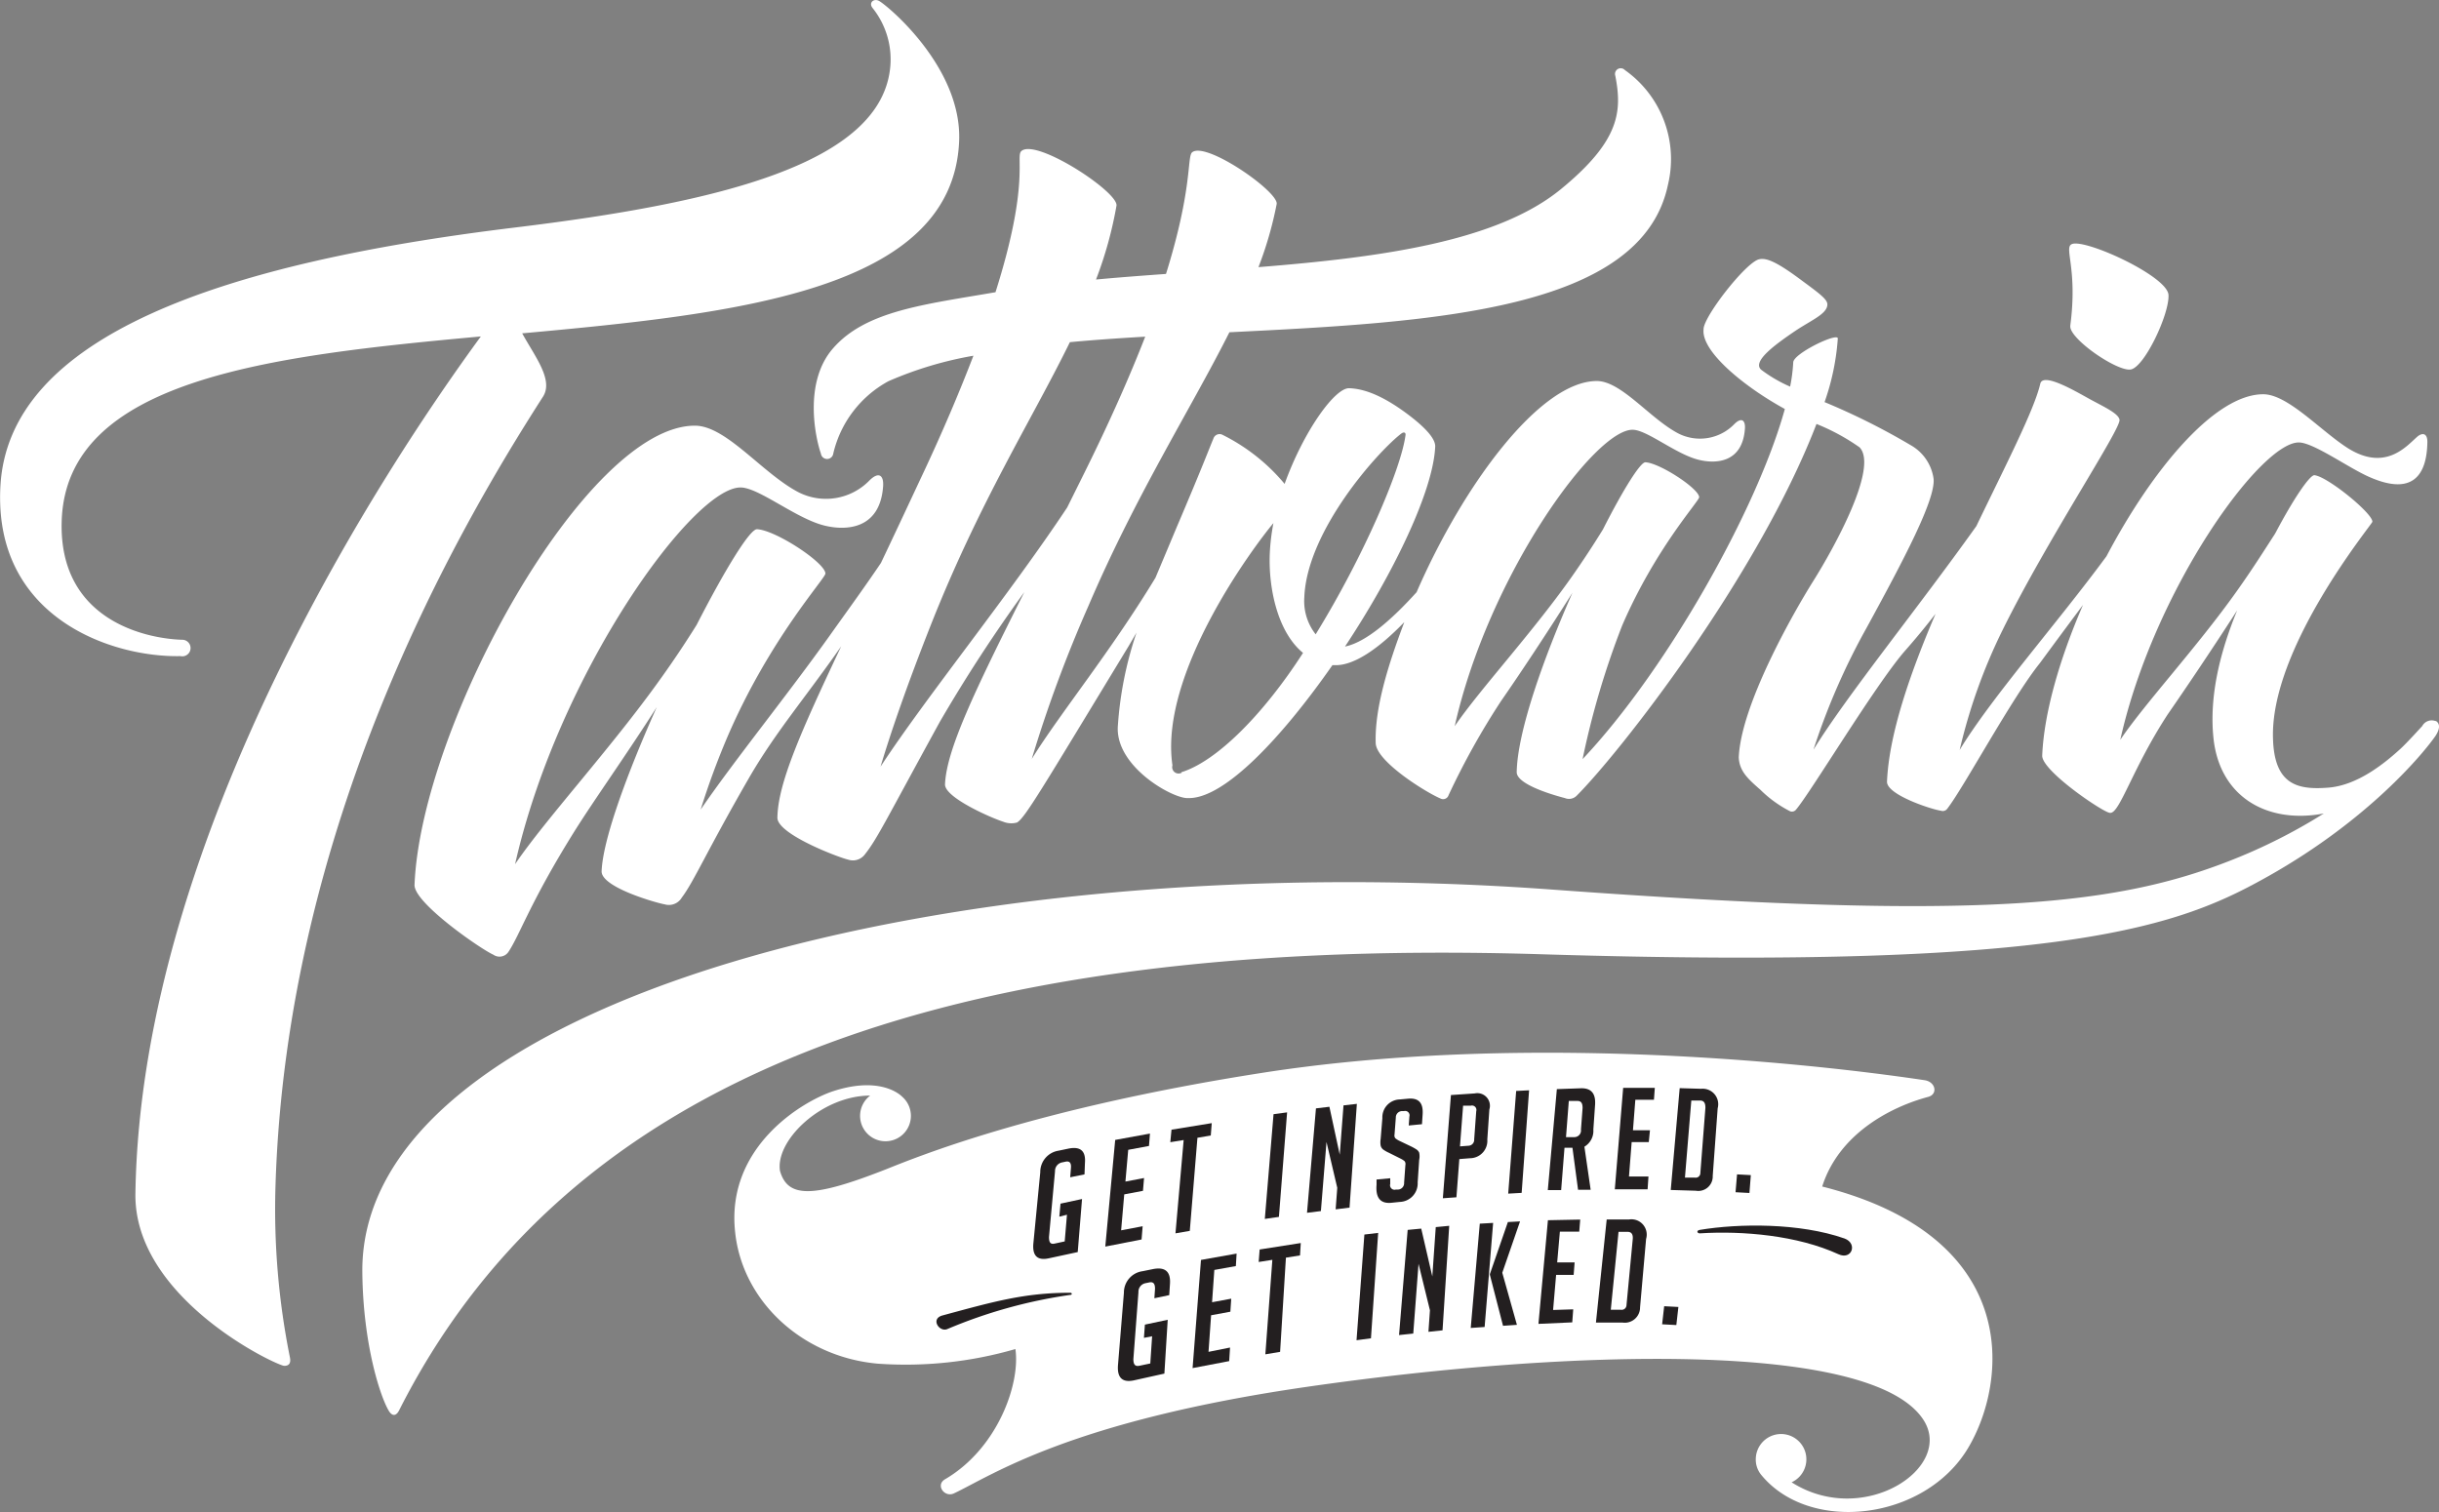<svg id="Layer_1" data-name="Layer 1" xmlns="http://www.w3.org/2000/svg" viewBox="0 0 226.58 140.5">
  <rect x="0" y="0" width="226.58" height="140.5" fill="#808080" stroke="none"/>
  <defs>
    <style>
      .cls-1 {
        fill: #fff;
      }

      .cls-2 {
        fill: #231f20;
      }
    </style>
  </defs>
  <title>logo-tattoaria</title>
  <path class="cls-1" d="M510.67,681.16c1-33.75,17-61.18,24.85-73.41,1-1.56-.74-3.72-1.93-5.89,20.14-1.83,39.95-4,40.59-17.8,0.32-6.84-6.57-12.59-7.43-13.08-0.48-.27-1,0.15-0.62.64a7.63,7.63,0,0,1,1.67,5.29c-0.63,9.22-16.12,12.84-34.89,15.12-27.39,3.32-47,10.12-47.79,24-0.69,12.13,10.18,15.95,16.72,15.82a0.77,0.77,0,1,0,.15-1.52c-3.15-.09-11.45-1.69-11.18-11,0.39-13.2,19.25-15.38,38.94-17.18-8.43,11.51-31.59,46.13-32.09,79.64-0.14,9.76,13.16,16,13.83,16,0.33,0,.66-0.14.52-0.8A69.64,69.64,0,0,1,510.67,681.16Zm166.74-80c-0.15,1.17,4.32,4.25,5.6,4.06s3.62-5.17,3.52-6.93-7.85-5.29-9-4.71C676.81,593.92,678.1,595.87,677.41,601.12Zm33.94,36.73a1,1,0,0,0-1.25.46c-0.08.08-1.42,1.57-2.05,2.14-1.42,1.29-3.94,3.37-6.68,3.58s-5-.18-5.13-4.52c-0.31-8.45,9.21-19.95,9.23-20.18,0.05-.77-4.18-4.22-5.39-4.33-0.44,0-1.94,2.2-3.57,5.29l-0.12.21c-1,1.54-2.12,3.32-3.57,5.35-3.69,5.19-8.54,10.42-10.77,13.74,3.13-14,13.11-27.77,16.63-27.63,1.35,0.05,4.44,2.26,6.36,3.14,4.22,1.93,5.5-.16,5.54-3.2,0-.8-0.47-0.91-1-0.42-1,.89-2.95,3.18-6.4,1-2.55-1.63-5.57-5-7.85-5-4.47,0-10.26,6.9-14.56,15.05-4.63,6.29-10.71,13.16-13.64,18a51.58,51.58,0,0,1,4-11.17c4.19-8.47,11-18.67,10.85-19.51-0.09-.6-1.53-1.24-2.82-1.95s-4.29-2.48-4.54-1.4c-0.57,2.44-3.14,7.42-5.94,13.23-5.45,7.65-12,15.7-15.13,20.77a63,63,0,0,1,4.94-11.33c3.5-6.41,6.38-11.88,6.22-13.82a4.25,4.25,0,0,0-2.13-3.14,63.3,63.3,0,0,0-8-4,22.46,22.46,0,0,0,1.23-5.91c0-.59-4.1,1.38-4.14,2.21a15.59,15.59,0,0,1-.29,2.26,13,13,0,0,1-2.69-1.57c-0.88-.78,1.39-2.4,3.22-3.64,1.51-1,2.93-1.56,2.93-2.43,0-.49-0.79-1.05-2.66-2.43-2.2-1.62-3.06-1.9-3.68-1.76-1.24.28-5.22,5.4-5.16,6.52-0.22,2.06,3.8,5.34,7.55,7.39-2.57,9.32-11,24.28-18.79,32.53A77,77,0,0,1,635.78,629c3.08-7.14,7.14-11.54,7.15-11.91,0-.79-3.66-3.19-5-3.25-0.47,0-2.07,2.55-3.94,6.24-0.85,1.38-1.85,2.92-3.06,4.63-3.66,5.15-8.45,10.33-10.71,13.65,3.14-14,13.06-27.68,16.57-27.54,1.35,0.05,4,2.28,6.1,2.79,1.52,0.38,4.06.33,4.29-2.88,0.06-.79-0.31-1.12-1-0.42a4.44,4.44,0,0,1-5.19.85c-2.65-1.39-5.27-4.85-7.56-4.87-5.29,0-12.42,9.66-16.75,19.62-2.33,2.58-4.74,4.67-6.65,5.05,4.54-6.86,8.22-14.51,8.38-18.61,0-.59-0.62-1.51-2.5-2.93-2.65-2-4.36-2.42-5.49-2.46-1.33-.05-4.24,4-6,8.89a17.81,17.81,0,0,0-5.81-4.58,0.6,0.6,0,0,0-.81.38c-0.33.77-1,2.58-3.38,8.16-0.65,1.55-1.32,3.15-2,4.76-4.2,6.92-8.8,12.51-11.49,16.83a123.69,123.69,0,0,1,5.24-14.16c4.44-10.38,9.5-18.29,13.12-25.48,18.94-.93,38.29-2,40.74-13.7a10.13,10.13,0,0,0-4-10.66,0.53,0.53,0,0,0-.89.53c0.63,3.27.46,6-5,10.49-5.95,4.92-16.76,6.38-28.15,7.29a34.39,34.39,0,0,0,1.69-5.86c0.21-1.13-6.56-5.85-7.85-4.81-0.49.4,0.07,3.29-2.43,11.3-2.2.16-4.37,0.32-6.5,0.52A36.82,36.82,0,0,0,588.8,590c0.2-1.26-7.44-6.27-8.83-5.08-0.59.5,0.84,2.86-2.41,13.12-6.69,1.15-12.11,1.74-15.13,5.26-2.71,3.15-1.6,8.28-1.09,9.73a0.58,0.58,0,0,0,1.15,0,10.32,10.32,0,0,1,5.12-6.72,34.29,34.29,0,0,1,7.9-2.37c-1.26,3.28-2.87,7.12-5,11.62-1.29,2.76-2.48,5.3-3.59,7.63-1.44,2.14-3,4.28-4.75,6.74-4,5.61-8.94,11.7-12,16.18a71.41,71.41,0,0,1,2.51-6.81c3.91-9.06,9.06-14.65,9.08-15.12,0-1-4.64-4.05-6.36-4.12-0.68,0-3,3.81-5.61,8.9-0.94,1.5-2,3.12-3.27,4.89-4.65,6.54-10.73,13.11-13.59,17.33,4-17.71,16.57-35.14,21-35,1.72,0.07,5.13,2.9,7.74,3.54,1.93,0.48,5.16.42,5.45-3.65,0.07-1-.39-1.42-1.28-0.53a5.63,5.63,0,0,1-6.59,1.08c-3.36-1.76-6.69-6.16-9.59-6.18-10.09-.06-25.47,27.75-26.07,42.66-0.07,1.68,6.2,6,7.32,6.49a1,1,0,0,0,1.39-.24c1.09-1.63,2-4.57,6.1-11.15,1.83-2.93,4.87-7.18,7.69-11.61-2.72,6.1-5,12.25-5.12,15.24-0.06,1.53,5.29,3,5.85,3.08a1.39,1.39,0,0,0,1.6-.63c1.12-1.48,2.33-4.33,6.24-11.11,2.46-4.26,5.31-7.55,8.57-12.24-3.83,8.09-5.89,12.8-5.93,15.94,0,1.53,5.69,3.69,6.58,3.89a1.39,1.39,0,0,0,1.5-.43c1.18-1.48,1.82-2.91,7-12.36a142.51,142.51,0,0,1,7.86-12.07c-4.67,9.3-7.24,14.67-7.37,17.88,0,1.21,4.21,3.07,5.39,3.45a2,2,0,0,0,1.3.08c0.75-.45,2.17-2.89,10.35-16.36l0.75-1.28a34,34,0,0,0-1.74,8.78c-0.15,3.64,4.91,6.53,6.42,6.59h0.25c3.33-.06,8.58-5.63,13.27-12.35l0.2,0c1.79,0.07,4.11-1.55,6.48-4-1.54,4.06-2.75,8-2.66,11.21,0,1.73,4.73,4.64,6,5.17a0.53,0.53,0,0,0,.77-0.3,69.76,69.76,0,0,1,4.87-8.74c1.69-2.43,4.24-6.27,6.64-10.07-2.67,6.05-5.11,12.87-5.18,16.67,0,1.21,3.75,2.22,4.48,2.41a1,1,0,0,0,1.07-.2c3.94-3.93,16.79-20.27,22.3-34.56a19.74,19.74,0,0,1,4,2.17c1.79,1.87-2.42,9.43-4.29,12.41s-6.73,11.52-6.93,16.4c0.06,1.29.86,2,2,3a11.07,11.07,0,0,0,2.76,2,0.48,0.48,0,0,0,.56-0.15c1.37-1.61,7.38-11.61,10.11-14.74q1.49-1.69,2.85-3.45c-2.39,5.59-4.33,11.21-4.51,15.61,0,1.22,4.19,2.58,5,2.68A0.52,0.52,0,0,0,666,646c1.54-2,6-10.3,8.59-13.51,1.55-2.11,2.85-3.86,4-5.4-2.17,5-3.63,10.06-3.79,14-0.06,1.43,5.81,5.38,6.3,5.32,0.88,0.12,2.08-4.14,5.38-9.18,1.63-2.35,4.09-6,6.43-9.63-1.52,3.7-2.62,7.85-2.2,11.87,0.57,5.47,5,8,10.25,7a51.67,51.67,0,0,1-7.75,4c-11.15,4.6-23.79,6-63.8,3.08-56.13-4.13-110.92,10.34-110.67,35.55,0.07,6.78,1.7,11.62,2.46,12.87,0.25,0.42.65,0.63,1-.13,14.53-28.63,46.53-44.12,106.08-42.29,49.17,1.51,59.43-2.69,67.57-7.28,9.25-5.22,14.3-11.31,15.48-13C711.8,638.55,711.74,638.09,711.35,637.86Zm-144.49,4.3c0.94-3.14,2.39-7.4,4.68-13.2,4.54-11.49,9.44-19.17,12.93-26.31,2.25-.21,4.58-0.37,7-0.51-1.39,3.57-3.25,7.82-5.76,12.87l-1.49,3C578.79,626.22,571.13,635.63,566.86,642.15Zm28,0.49A0.59,0.59,0,0,1,594,642c-1.26-8.5,7.51-20.28,9.38-22.51a19.6,19.6,0,0,0-.34,2.85c-0.13,3.22.74,7.29,3.09,9.21C602.42,637.31,598.08,641.64,594.82,642.64Zm12.48-12.81a5,5,0,0,1-1.09-3.5c0.25-6.19,6.83-13.52,9-15.19,0.25-.19.44-0.11,0.4,0.14C615.25,614.43,611.76,622.6,607.3,629.83Z" transform="translate(-485.08 -570.89)"/>
  <path class="cls-1" d="M654.36,681.13c1.54-4.86,6.29-7.38,9.85-8.33,0.92-.25.69-1.4-0.34-1.55-12.57-1.87-38.4-4.31-61.61-.67-21.21,3.32-32,7.81-35,9-6.72,2.63-9,2.61-9.72.1-0.45-2.84,3.88-7,8.38-7a2.36,2.36,0,1,0,3,.13c-0.7-.69-2.71-1.74-6.4-0.55-2.76.89-10,5.1-9.15,13.07,0.65,6.45,6.26,11.65,13.28,12.26a36.61,36.61,0,0,0,12.76-1.36c0.47,3.24-1.66,9.25-6.54,12.1-0.91.53-.05,1.72,0.83,1.31,3.47-1.63,10.75-6.73,33-9.93,24.25-3.48,52.27-4.27,57.06,3.09,2.9,4.46-5.57,10.05-12.24,5.81a2.35,2.35,0,1,0-3.33-2.2,2.24,2.24,0,0,0,.49,1.49c4.47,5.5,15.18,4.3,19.23-2.47C671.53,699.38,673.1,685.88,654.36,681.13Z" transform="translate(-485.08 -570.89)"/>
  <g>
    <path class="cls-2" d="M584.49,691c-4.22,0-7.1.82-11.86,2.11-1.13.31-.3,1.56,0.44,1.27a45.84,45.84,0,0,1,11.42-3.18C584.69,691.21,584.71,691,584.49,691Z" transform="translate(-485.08 -570.89)"/>
    <path class="cls-2" d="M643,685.48c4-.25,9.05.19,12.87,1.94,1.25,0.57,1.8-1,.57-1.46-4.16-1.46-9.8-1.41-13.46-.8C642.62,685.23,642.77,685.5,643,685.48Z" transform="translate(-485.08 -570.89)"/>
    <g>
      <path class="cls-2" d="M591.35,695.19l0.09-1.23,2.12-.45-0.31,5-2.79.62c-1.11.25-1.61-.23-1.52-1.41l0.55-6.72a2,2,0,0,1,1.72-2l0.94-.19c1.16-.24,1.69.21,1.62,1.34l-0.07,1.07-1.38.29,0.06-.88c0-.47-0.15-0.67-0.54-0.59l-0.34.07a0.81,0.81,0,0,0-.66.84l-0.47,6.21c0,0.5.15,0.71,0.57,0.62l1-.21,0.17-2.53Z" transform="translate(-485.08 -570.89)"/>
      <path class="cls-2" d="M595.87,698l0.78-10.05,3.31-.59-0.07,1.16-2,.36-0.21,3,1.78-.33-0.08,1.21-1.79.33-0.24,3.4,2-.4-0.08,1.26Z" transform="translate(-485.08 -570.89)"/>
      <path class="cls-2" d="M604.54,687.74L604,696.49l-1.37.23,0.65-8.78-1.27.2,0.09-1.16,3.82-.6-0.07,1.15Z" transform="translate(-485.08 -570.89)"/>
      <path class="cls-2" d="M611.1,695.41l0.73-9.82,1.28-.15-0.67,9.79Z" transform="translate(-485.08 -570.89)"/>
      <path class="cls-2" d="M618.14,689.49l0.32-4.59,1.25-.12-0.62,9.71-1.31.14,0.14-2-1.06-4.32-0.49,6.48-1.32.14,0.8-9.77,1.26-.12Z" transform="translate(-485.08 -570.89)"/>
      <path class="cls-2" d="M623,694.18l-1.29.09,0.84-9.69,1.24-.07Zm3-.2-1.29.09-1.22-4.73v-0.08l1.67-4.83,1.13-.06-1.65,4.77Z" transform="translate(-485.08 -570.89)"/>
      <path class="cls-2" d="M628,693.89l0.88-9.63,3-.06-0.09,1.12-1.8,0-0.25,2.86,1.62,0-0.09,1.16-1.63,0-0.28,3.26,1.87-.06-0.09,1.21Z" transform="translate(-485.08 -570.89)"/>
      <path class="cls-2" d="M633.34,693.77l1-9.58,2.09,0A1.42,1.42,0,0,1,638,686l-0.56,6.35a1.42,1.42,0,0,1-1.62,1.42Zm1.38-1.19h0.93a0.45,0.45,0,0,0,.53-0.43l0.58-6.13q0.06-.68-0.48-0.68h-0.84Z" transform="translate(-485.08 -570.89)"/>
      <path class="cls-2" d="M641,692.32L640.81,694l-1.32-.07,0.19-1.68Z" transform="translate(-485.08 -570.89)"/>
    </g>
    <g>
      <path class="cls-2" d="M583.49,683.93l0.11-1.21,2-.43-0.4,4.93-2.69.58c-1.06.23-1.54-.24-1.43-1.4l0.64-6.6a2,2,0,0,1,1.7-2l0.91-.19c1.12-.23,1.63.21,1.54,1.33L585.83,680l-1.33.27,0.07-.87q0.06-.7-0.5-0.58l-0.33.07a0.81,0.81,0,0,0-.65.82l-0.56,6.11c0,0.5.13,0.7,0.53,0.61l0.93-.2,0.21-2.48Z" transform="translate(-485.08 -570.89)"/>
      <path class="cls-2" d="M587.76,686.71l0.92-9.91,3.23-.59-0.09,1.15-1.93.36-0.26,2.95,1.73-.33-0.1,1.19-1.74.33-0.29,3.34,2-.38-0.1,1.23Z" transform="translate(-485.08 -570.89)"/>
      <path class="cls-2" d="M596.32,676.6l-0.71,8.65-1.33.23,0.76-8.67-1.24.2,0.11-1.16,3.74-.61-0.09,1.15Z" transform="translate(-485.08 -570.89)"/>
      <path class="cls-2" d="M602.58,684.14l0.81-9.73,1.26-.17-0.76,9.71Z" transform="translate(-485.08 -570.89)"/>
      <path class="cls-2" d="M609.54,678.17l0.35-4.58,1.24-.14-0.68,9.64-1.29.16,0.15-2-1-4.26-0.52,6.42-1.29.16,0.83-9.7,1.25-.15Z" transform="translate(-485.08 -570.89)"/>
      <path class="cls-2" d="M615.95,675.46l0.06-.83a0.41,0.41,0,0,0-.5-0.51l-0.19,0a0.59,0.59,0,0,0-.57.61l-0.12,1.57a0.41,0.41,0,0,0,.08.35,2.07,2.07,0,0,0,.32.21l1.13,0.54a4.69,4.69,0,0,1,.53.3,0.71,0.71,0,0,1,.23.28,1.63,1.63,0,0,1,0,.68l-0.14,2.08a1.72,1.72,0,0,1-1.66,1.82l-0.78.08q-1.53.15-1.38-1.67l0-.49,1.27-.12,0,0.53a0.42,0.42,0,0,0,.53.52l0.22,0a0.59,0.59,0,0,0,.54-0.63l0.12-1.66a0.42,0.42,0,0,0-.08-0.35,2,2,0,0,0-.32-0.21l-1.14-.57a3,3,0,0,1-.54-0.31,0.67,0.67,0,0,1-.22-0.36,1.89,1.89,0,0,1,0-.6l0.16-1.94a1.66,1.66,0,0,1,1.61-1.74l0.77-.07c1-.09,1.43.39,1.36,1.46l-0.06.91Z" transform="translate(-485.08 -570.89)"/>
      <path class="cls-2" d="M619.87,672.63l2.21-.15a1.17,1.17,0,0,1,1.36,1.49l-0.19,2.79a1.62,1.62,0,0,1-1.6,1.74l-1,.08-0.27,3.55-1.26.09Zm0.84,4.77,0.79-.06a0.55,0.55,0,0,0,.53-0.59l0.19-2.62a0.41,0.41,0,0,0-.51-0.51l-0.71,0Z" transform="translate(-485.08 -570.89)"/>
      <path class="cls-2" d="M625.19,681.79l0.74-9.54,1.2-.06-0.69,9.53Z" transform="translate(-485.08 -570.89)"/>
      <path class="cls-2" d="M629.71,672.08L632,672c0.91,0,1.33.49,1.26,1.54l-0.16,2.3a1.71,1.71,0,0,1-.83,1.59l0.58,4-1.17,0-0.52-3.9-0.74,0-0.31,3.93-1.24,0Zm0.85,4.46,0.8,0a0.62,0.62,0,0,0,.59-0.7l0.15-2c0-.45-0.13-0.67-0.49-0.66l-0.79,0Z" transform="translate(-485.08 -570.89)"/>
      <path class="cls-2" d="M635.09,681.44l0.78-9.48h2.94l-0.08,1.11H637l-0.22,2.83h1.58L638.25,677h-1.59l-0.25,3.2h1.81l-0.08,1.19h-3.05Z" transform="translate(-485.08 -570.89)"/>
      <path class="cls-2" d="M640.29,681.45l0.83-9.46,2,0.06a1.44,1.44,0,0,1,1.53,1.81l-0.46,6.28a1.34,1.34,0,0,1-1.57,1.38Zm1.32-1.15,0.91,0a0.43,0.43,0,0,0,.52-0.42l0.47-6.06c0-.45-0.13-0.67-0.48-0.68l-0.83,0Z" transform="translate(-485.08 -570.89)"/>
      <path class="cls-2" d="M647.73,680.07l-0.13,1.66-1.29-.07,0.14-1.66Z" transform="translate(-485.08 -570.89)"/>
    </g>
  </g>
</svg>
